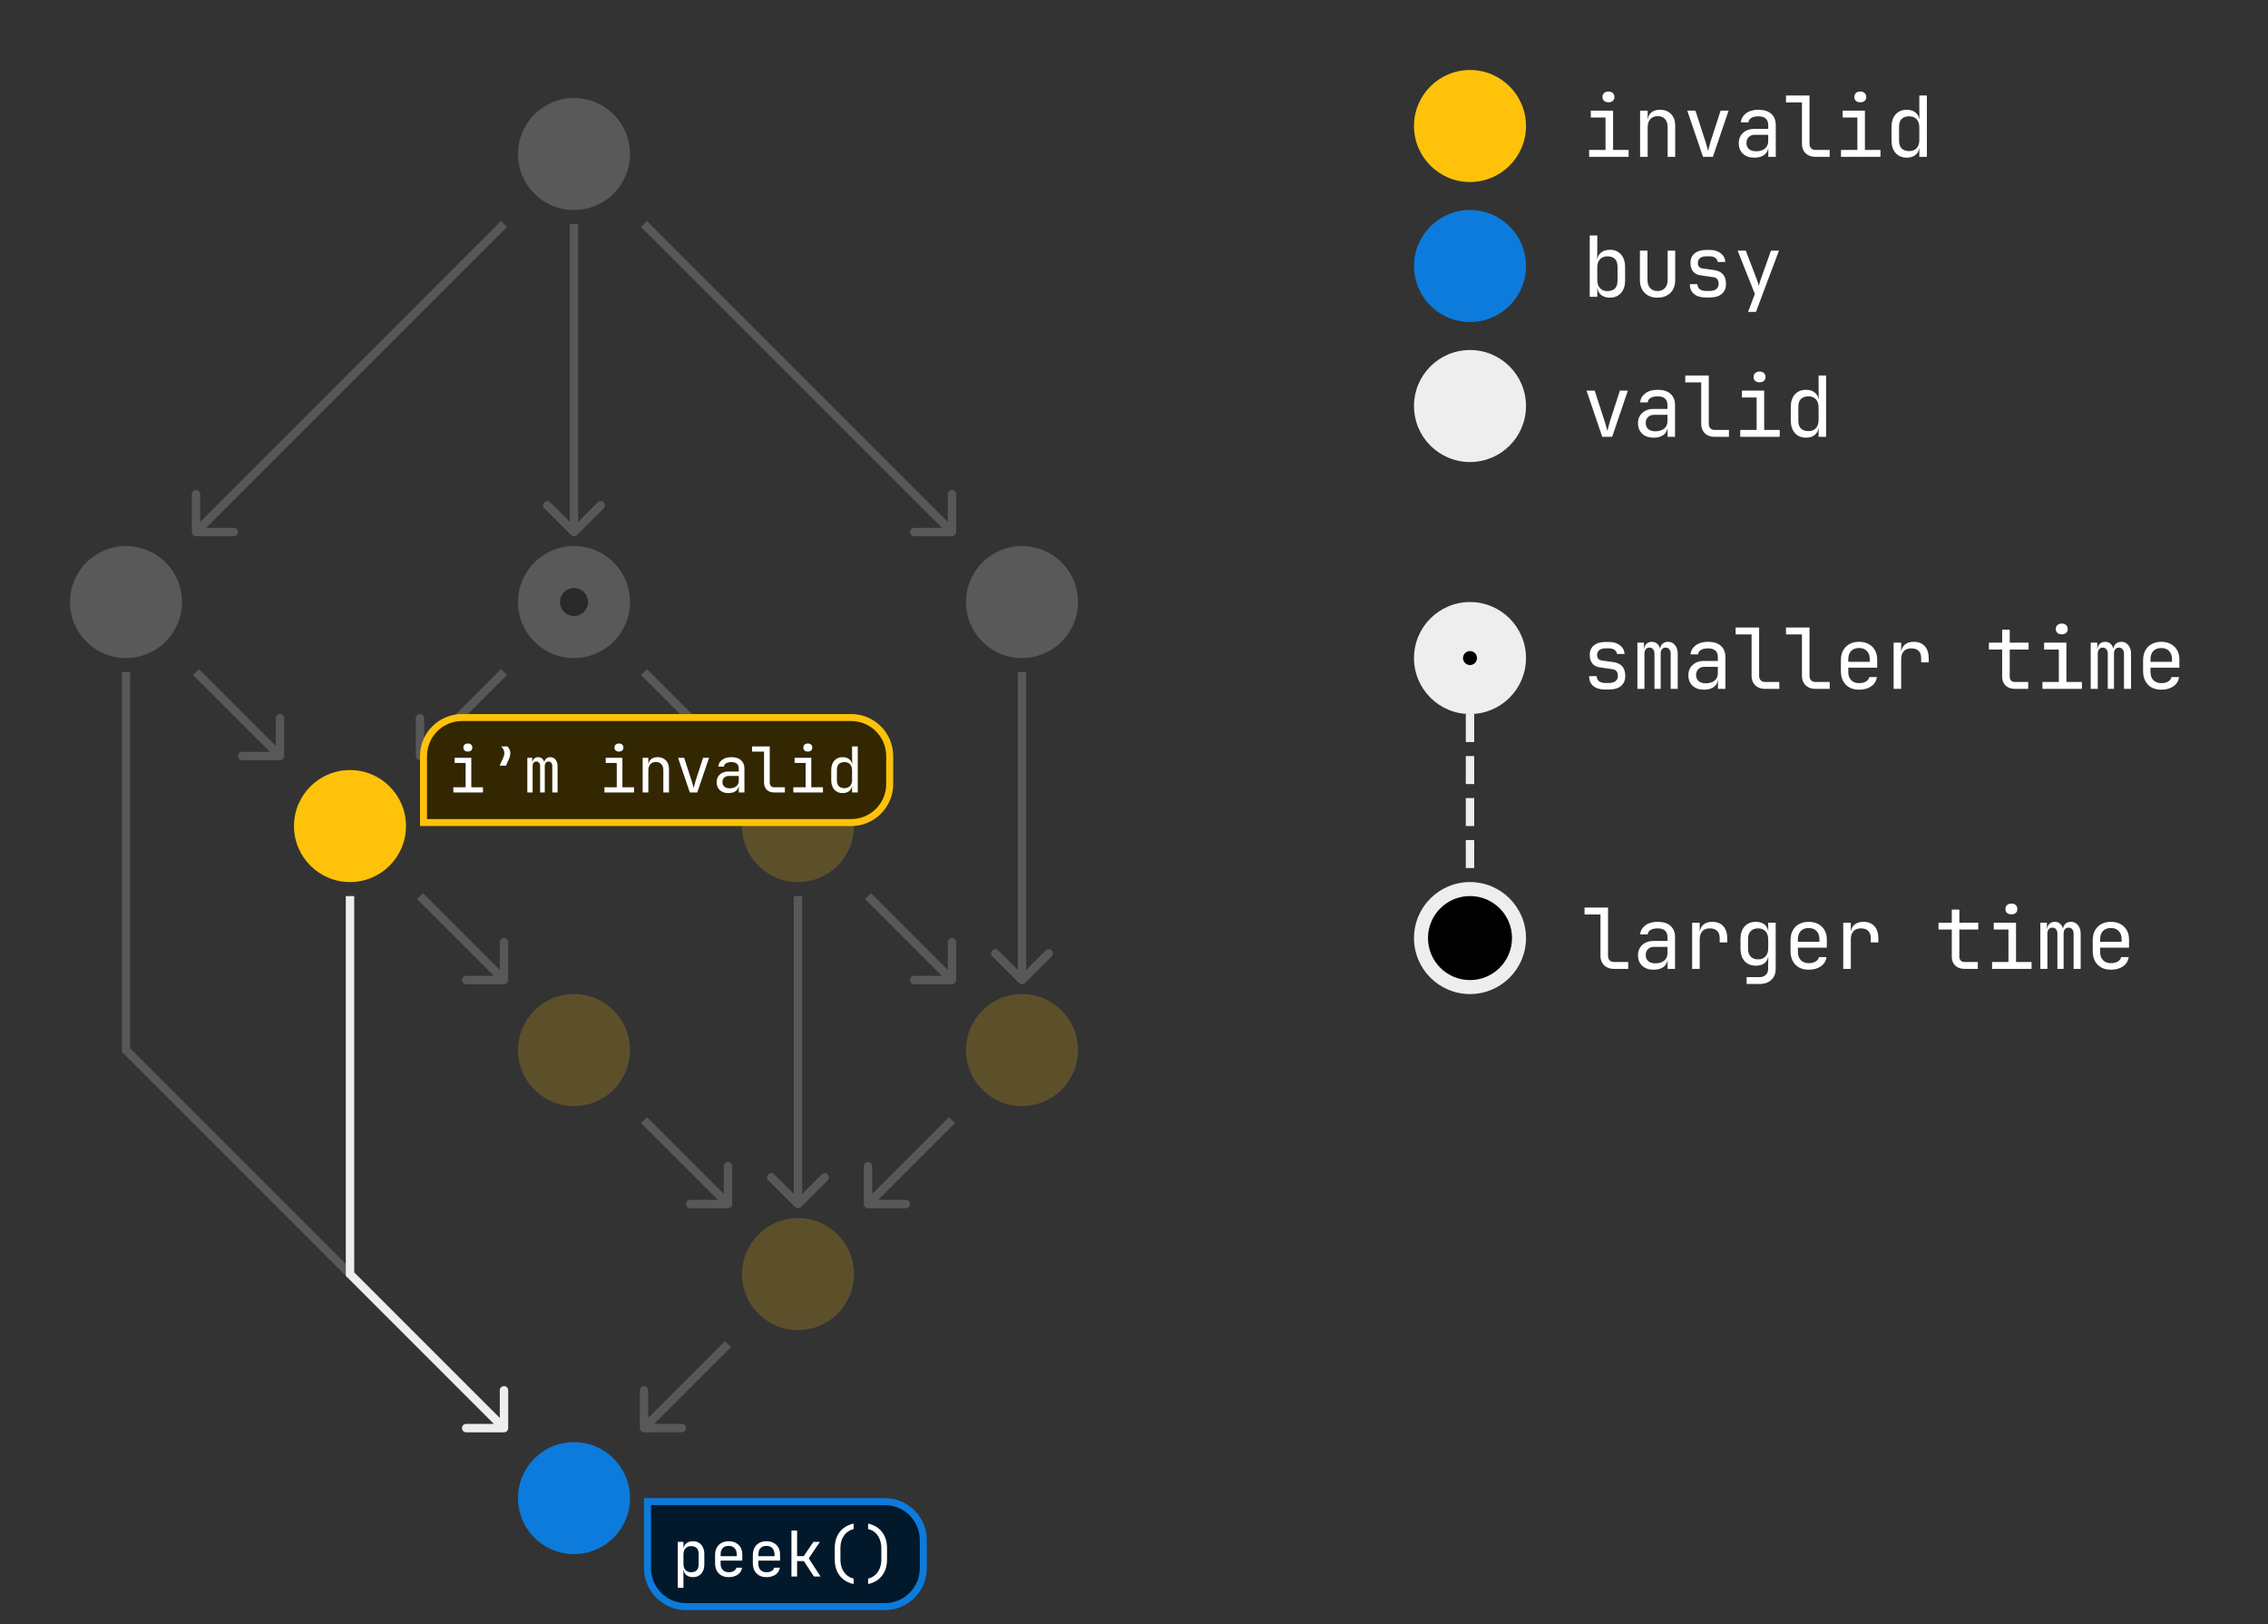 <svg width="810" height="580" viewBox="0 0 810 580" fill="none" xmlns="http://www.w3.org/2000/svg">
<rect x="0" y="0" width="810" height="580" fill="#333333" stroke="none"/>
<circle cx="205" cy="535" r="20" fill="#0C7BDC"/>
<g opacity="0.2">
<circle cx="285" cy="455" r="20" fill="#FFC20A"/>
</g>
<g opacity="0.2">
<circle cx="365" cy="375" r="20" fill="#FFC20A"/>
</g>
<g opacity="0.2">
<circle cx="285" cy="295" r="20" fill="#FFC20A"/>
</g>
<g opacity="0.2">
<circle cx="205" cy="215" r="20" fill="#EEEEEE"/>
<circle cx="205" cy="215" r="5" fill="black"/>
</g>
<g opacity="0.2">
<circle cx="365" cy="215" r="20" fill="#EEEEEE"/>
</g>
<g opacity="0.2">
<circle cx="205" cy="375" r="20" fill="#FFC20A"/>
</g>
<circle cx="125" cy="295" r="20" fill="#FFC20A"/>
<g opacity="0.2">
<circle cx="45" cy="215" r="20" fill="#EEEEEE"/>
</g>
<g opacity="0.2">
<circle cx="205" cy="55" r="20" fill="#EEEEEE"/>
</g>
<path opacity="0.2" d="M228.5 510C228.5 510.828 229.172 511.5 230 511.5L243.5 511.5C244.328 511.5 245 510.828 245 510C245 509.172 244.328 508.5 243.5 508.5L231.5 508.5L231.5 496.5C231.5 495.672 230.828 495 230 495C229.172 495 228.5 495.672 228.5 496.5L228.5 510ZM231.061 511.061L261.061 481.061L258.939 478.939L228.939 508.939L231.061 511.061Z" fill="#EEEEEE"/>
<path opacity="0.2" d="M308.5 430C308.5 430.828 309.172 431.5 310 431.5L323.5 431.5C324.328 431.5 325 430.828 325 430C325 429.172 324.328 428.5 323.5 428.5L311.5 428.5L311.5 416.5C311.5 415.672 310.828 415 310 415C309.172 415 308.5 415.672 308.5 416.5L308.5 430ZM311.061 431.061L341.061 401.061L338.939 398.939L308.939 428.939L311.061 431.061Z" fill="#EEEEEE"/>
<path opacity="0.2" d="M261.5 430C261.5 430.828 260.828 431.5 260 431.5L246.5 431.5C245.672 431.5 245 430.828 245 430C245 429.172 245.672 428.5 246.5 428.5L258.5 428.5L258.5 416.5C258.5 415.672 259.172 415 260 415C260.828 415 261.5 415.672 261.5 416.5L261.5 430ZM258.939 431.061L228.939 401.061L231.061 398.939L261.061 428.939L258.939 431.061Z" fill="#EEEEEE"/>
<path opacity="0.2" d="M181.5 350C181.5 350.828 180.828 351.5 180 351.5L166.5 351.5C165.672 351.5 165 350.828 165 350C165 349.172 165.672 348.5 166.5 348.5L178.5 348.5L178.5 336.5C178.5 335.672 179.172 335 180 335C180.828 335 181.5 335.672 181.5 336.5L181.5 350ZM178.939 351.061L148.939 321.061L151.061 318.939L181.061 348.939L178.939 351.061Z" fill="#EEEEEE"/>
<path opacity="0.2" d="M341.5 350C341.5 350.828 340.828 351.5 340 351.5L326.5 351.5C325.672 351.5 325 350.828 325 350C325 349.172 325.672 348.5 326.5 348.5L338.5 348.5L338.5 336.5C338.5 335.672 339.172 335 340 335C340.828 335 341.5 335.672 341.5 336.5L341.5 350ZM338.939 351.061L308.939 321.061L311.061 318.939L341.061 348.939L338.939 351.061Z" fill="#EEEEEE"/>
<path opacity="0.2" d="M101.5 270C101.5 270.828 100.828 271.5 100 271.5L86.5 271.5C85.672 271.5 85 270.828 85 270C85 269.172 85.672 268.5 86.5 268.5L98.5 268.5L98.5 256.5C98.5 255.672 99.172 255 100 255C100.828 255 101.5 255.672 101.5 256.5L101.5 270ZM98.939 271.061L68.939 241.061L71.061 238.939L101.061 268.939L98.939 271.061Z" fill="#EEEEEE"/>
<path opacity="0.2" d="M261.5 270C261.5 270.828 260.828 271.5 260 271.5L246.5 271.5C245.672 271.5 245 270.828 245 270C245 269.172 245.672 268.5 246.5 268.5L258.5 268.5L258.5 256.5C258.5 255.672 259.172 255 260 255C260.828 255 261.5 255.672 261.5 256.5L261.5 270ZM258.939 271.061L228.939 241.061L231.061 238.939L261.061 268.939L258.939 271.061Z" fill="#EEEEEE"/>
<path opacity="0.2" d="M341.5 190C341.5 190.828 340.828 191.5 340 191.5L326.5 191.5C325.672 191.5 325 190.828 325 190C325 189.172 325.672 188.5 326.5 188.5L338.5 188.5L338.5 176.5C338.5 175.672 339.172 175 340 175C340.828 175 341.5 175.672 341.5 176.5L341.5 190ZM338.939 191.061L228.939 81.061L231.061 78.939L341.061 188.939L338.939 191.061Z" fill="#EEEEEE"/>
<path d="M181.5 510C181.5 510.828 180.828 511.5 180 511.5L166.5 511.5C165.672 511.5 165 510.828 165 510C165 509.172 165.672 508.5 166.5 508.5L178.5 508.5L178.5 496.5C178.5 495.672 179.172 495 180 495C180.828 495 181.5 495.672 181.5 496.5L181.5 510ZM125 455L123.939 456.061L123.5 455.621L123.5 455L125 455ZM178.939 511.061L123.939 456.061L126.061 453.939L181.061 508.939L178.939 511.061ZM123.5 455L123.5 320L126.5 320L126.5 455L123.5 455Z" fill="#EEEEEE"/>
<path opacity="0.2" d="M68.5 190C68.5 190.828 69.172 191.5 70 191.5L83.5 191.5C84.328 191.5 85 190.828 85 190C85 189.172 84.328 188.5 83.5 188.5L71.5 188.5L71.5 176.5C71.5 175.672 70.828 175 70 175C69.172 175 68.5 175.672 68.5 176.5L68.5 190ZM71.061 191.061L181.061 81.061L178.939 78.939L68.939 188.939L71.061 191.061Z" fill="#EEEEEE"/>
<path opacity="0.2" d="M283.939 431.061C284.525 431.646 285.475 431.646 286.061 431.061L295.607 421.515C296.192 420.929 296.192 419.979 295.607 419.393C295.021 418.808 294.071 418.808 293.485 419.393L285 427.879L276.515 419.393C275.929 418.808 274.979 418.808 274.393 419.393C273.808 419.979 273.808 420.929 274.393 421.515L283.939 431.061ZM286.5 430L286.5 320L283.5 320L283.5 430L286.5 430Z" fill="#EEEEEE"/>
<path opacity="0.2" d="M363.939 351.061C364.525 351.646 365.475 351.646 366.061 351.061L375.607 341.515C376.192 340.929 376.192 339.979 375.607 339.393C375.021 338.808 374.071 338.808 373.485 339.393L365 347.879L356.515 339.393C355.929 338.808 354.979 338.808 354.393 339.393C353.808 339.979 353.808 340.929 354.393 341.515L363.939 351.061ZM366.5 350L366.5 240L363.5 240L363.5 350L366.5 350Z" fill="#EEEEEE"/>
<path opacity="0.2" d="M203.939 191.061C204.525 191.646 205.475 191.646 206.061 191.061L215.607 181.515C216.192 180.929 216.192 179.979 215.607 179.393C215.021 178.808 214.071 178.808 213.485 179.393L205 187.879L196.515 179.393C195.929 178.808 194.979 178.808 194.393 179.393C193.808 179.979 193.808 180.929 194.393 181.515L203.939 191.061ZM206.5 190L206.5 80L203.5 80L203.5 190L206.5 190Z" fill="#EEEEEE"/>
<circle cx="525" cy="235" r="20" fill="#EEEEEE"/>
<circle cx="525" cy="235" r="2.5" fill="black"/>
<path d="M573.34 246.24C572.12 246.24 571.07 246.06 570.19 245.7C569.33 245.32 568.67 244.78 568.21 244.08C567.77 243.36 567.55 242.49 567.55 241.47H570.25C570.25 242.23 570.52 242.83 571.06 243.27C571.6 243.69 572.36 243.9 573.34 243.9H574.66C575.66 243.9 576.43 243.68 576.97 243.24C577.53 242.8 577.81 242.18 577.81 241.38C577.81 240.66 577.65 240.1 577.33 239.7C577.01 239.3 576.52 239.06 575.86 238.98L571.3 238.32C570.18 238.16 569.31 237.7 568.69 236.94C568.07 236.16 567.76 235.14 567.76 233.88C567.76 232.44 568.25 231.31 569.23 230.49C570.23 229.67 571.6 229.26 573.34 229.26H574.66C576.26 229.26 577.56 229.66 578.56 230.46C579.58 231.24 580.13 232.27 580.21 233.55H577.48C577.44 232.97 577.16 232.49 576.64 232.11C576.14 231.73 575.48 231.54 574.66 231.54H573.34C572.42 231.54 571.7 231.75 571.18 232.17C570.66 232.59 570.4 233.16 570.4 233.88C570.4 234.44 570.53 234.89 570.79 235.23C571.07 235.57 571.47 235.78 571.99 235.86L576.25 236.46C577.65 236.66 578.7 237.17 579.4 237.99C580.1 238.81 580.45 239.94 580.45 241.38C580.45 242.92 579.94 244.12 578.92 244.98C577.92 245.82 576.5 246.24 574.66 246.24H573.34ZM584.788 246V229.5H587.128V231.69H587.728L587.158 232.2C587.158 231.32 587.408 230.6 587.908 230.04C588.428 229.48 589.108 229.2 589.948 229.2C590.908 229.2 591.668 229.56 592.228 230.28C592.788 231 593.068 231.94 593.068 233.1L592.258 231.54H593.518L592.828 232.2C592.848 231.28 593.118 230.55 593.638 230.01C594.158 229.47 594.848 229.2 595.708 229.2C596.768 229.2 597.608 229.6 598.228 230.4C598.868 231.18 599.188 232.2 599.188 233.46V246H596.668V233.43C596.668 232.77 596.508 232.25 596.188 231.87C595.868 231.47 595.428 231.27 594.868 231.27C594.328 231.27 593.898 231.46 593.578 231.84C593.258 232.22 593.098 232.74 593.098 233.4V246H590.878V233.43C590.878 232.77 590.718 232.25 590.398 231.87C590.078 231.47 589.648 231.27 589.108 231.27C588.548 231.27 588.108 231.46 587.788 231.84C587.468 232.22 587.308 232.74 587.308 233.4V246H584.788ZM608.537 246.3C606.837 246.3 605.487 245.83 604.487 244.89C603.487 243.93 602.987 242.68 602.987 241.14C602.987 240.12 603.217 239.23 603.677 238.47C604.137 237.71 604.777 237.12 605.597 236.7C606.417 236.26 607.357 236.04 608.417 236.04H613.517V234.75C613.517 233.67 613.227 232.87 612.647 232.35C612.067 231.81 611.187 231.54 610.007 231.54C608.967 231.54 608.127 231.73 607.487 232.11C606.847 232.49 606.507 233.02 606.467 233.7H603.767C603.867 232.4 604.467 231.33 605.567 230.49C606.687 229.63 608.167 229.2 610.007 229.2C612.007 229.2 613.537 229.68 614.597 230.64C615.677 231.6 616.217 232.94 616.217 234.66V246H613.547V243H613.097L613.517 242.4C613.517 243.2 613.317 243.89 612.917 244.47C612.517 245.05 611.947 245.5 611.207 245.82C610.467 246.14 609.577 246.3 608.537 246.3ZM609.197 244.02C610.517 244.02 611.567 243.7 612.347 243.06C613.127 242.42 613.517 241.55 613.517 240.45V238.14H608.717C607.837 238.14 607.117 238.41 606.557 238.95C606.017 239.47 605.747 240.17 605.747 241.05C605.747 241.97 606.047 242.7 606.647 243.24C607.267 243.76 608.117 244.02 609.197 244.02ZM630.365 246C629.405 246 628.565 245.81 627.845 245.43C627.125 245.05 626.565 244.51 626.165 243.81C625.765 243.11 625.565 242.29 625.565 241.35V226.56H619.865V224.1H628.265V241.35C628.265 242.03 628.455 242.57 628.835 242.97C629.215 243.35 629.725 243.54 630.365 243.54H635.465V246H630.365ZM648.353 246C647.393 246 646.553 245.81 645.833 245.43C645.113 245.05 644.553 244.51 644.153 243.81C643.753 243.11 643.553 242.29 643.553 241.35V226.56H637.853V224.1H646.253V241.35C646.253 242.03 646.443 242.57 646.823 242.97C647.203 243.35 647.713 243.54 648.353 243.54H653.453V246H648.353ZM663.941 246.3C662.641 246.3 661.501 246.04 660.521 245.52C659.561 244.98 658.811 244.22 658.271 243.24C657.731 242.24 657.461 241.06 657.461 239.7V235.8C657.461 234.42 657.731 233.24 658.271 232.26C658.811 231.28 659.561 230.53 660.521 230.01C661.501 229.47 662.641 229.2 663.941 229.2C665.241 229.2 666.371 229.46 667.331 229.98C668.311 230.5 669.071 231.23 669.611 232.17C670.151 233.11 670.421 234.22 670.421 235.5V238.44H660.101V240C660.101 241.22 660.451 242.19 661.151 242.91C661.851 243.61 662.781 243.96 663.941 243.96C664.941 243.96 665.761 243.77 666.401 243.39C667.061 242.99 667.461 242.46 667.601 241.8H670.301C670.121 243.18 669.451 244.28 668.291 245.1C667.131 245.9 665.681 246.3 663.941 246.3ZM667.781 236.61V235.5C667.781 234.2 667.441 233.2 666.761 232.5C666.101 231.78 665.161 231.42 663.941 231.42C662.721 231.42 661.771 231.78 661.091 232.5C660.431 233.2 660.101 234.2 660.101 235.5V236.34H667.991L667.781 236.61ZM676.29 246V229.5H678.99V232.65H679.56L678.99 233.37C678.99 232.09 679.38 231.08 680.16 230.34C680.96 229.58 682.06 229.2 683.46 229.2C685.18 229.2 686.5 229.72 687.42 230.76C688.36 231.78 688.83 233.24 688.83 235.14V236.55H686.13V235.14C686.13 233.92 685.83 233.02 685.23 232.44C684.63 231.84 683.76 231.54 682.62 231.54C681.44 231.54 680.54 231.88 679.92 232.56C679.3 233.24 678.99 234.22 678.99 235.5V246H676.29ZM719.556 246C718.196 246 717.106 245.61 716.286 244.83C715.466 244.03 715.056 242.97 715.056 241.65V231.96H710.316V229.5H715.056V224.85H717.756V229.5H724.506V231.96H717.756V241.65C717.756 242.21 717.916 242.67 718.236 243.03C718.576 243.37 719.016 243.54 719.556 243.54H724.356V246H719.556ZM729.445 246V243.54H735.295V231.96H730.045V229.5H737.995V243.54H743.545V246H729.445ZM736.345 226.53C735.685 226.53 735.165 226.36 734.785 226.02C734.405 225.68 734.215 225.22 734.215 224.64C734.215 224.04 734.405 223.57 734.785 223.23C735.165 222.87 735.685 222.69 736.345 222.69C737.005 222.69 737.525 222.87 737.905 223.23C738.285 223.57 738.475 224.04 738.475 224.64C738.475 225.22 738.285 225.68 737.905 226.02C737.525 226.36 737.005 226.53 736.345 226.53ZM746.683 246V229.5H749.023V231.69H749.623L749.053 232.2C749.053 231.32 749.303 230.6 749.803 230.04C750.323 229.48 751.003 229.2 751.843 229.2C752.803 229.2 753.563 229.56 754.123 230.28C754.683 231 754.963 231.94 754.963 233.1L754.153 231.54H755.413L754.723 232.2C754.743 231.28 755.013 230.55 755.533 230.01C756.053 229.47 756.743 229.2 757.603 229.2C758.663 229.2 759.503 229.6 760.123 230.4C760.763 231.18 761.083 232.2 761.083 233.46V246H758.563V233.43C758.563 232.77 758.403 232.25 758.083 231.87C757.763 231.47 757.323 231.27 756.763 231.27C756.223 231.27 755.793 231.46 755.473 231.84C755.153 232.22 754.993 232.74 754.993 233.4V246H752.773V233.43C752.773 232.77 752.613 232.25 752.293 231.87C751.973 231.47 751.543 231.27 751.003 231.27C750.443 231.27 750.003 231.46 749.683 231.84C749.363 232.22 749.203 232.74 749.203 233.4V246H746.683ZM771.871 246.3C770.571 246.3 769.431 246.04 768.451 245.52C767.491 244.98 766.741 244.22 766.201 243.24C765.661 242.24 765.391 241.06 765.391 239.7V235.8C765.391 234.42 765.661 233.24 766.201 232.26C766.741 231.28 767.491 230.53 768.451 230.01C769.431 229.47 770.571 229.2 771.871 229.2C773.171 229.2 774.301 229.46 775.261 229.98C776.241 230.5 777.001 231.23 777.541 232.17C778.081 233.11 778.351 234.22 778.351 235.5V238.44H768.031V240C768.031 241.22 768.381 242.19 769.081 242.91C769.781 243.61 770.711 243.96 771.871 243.96C772.871 243.96 773.691 243.77 774.331 243.39C774.991 242.99 775.391 242.46 775.531 241.8H778.231C778.051 243.18 777.381 244.28 776.221 245.1C775.061 245.9 773.611 246.3 771.871 246.3ZM775.711 236.61V235.5C775.711 234.2 775.371 233.2 774.691 232.5C774.031 231.78 773.091 231.42 771.871 231.42C770.651 231.42 769.701 231.78 769.021 232.5C768.361 233.2 768.031 234.2 768.031 235.5V236.34H775.921L775.711 236.61Z" fill="white"/>
<path d="M576.4 346C575.44 346 574.6 345.81 573.88 345.43C573.16 345.05 572.6 344.51 572.2 343.81C571.8 343.11 571.6 342.29 571.6 341.35V326.56H565.9V324.1H574.3V341.35C574.3 342.03 574.49 342.57 574.87 342.97C575.25 343.35 575.76 343.54 576.4 343.54H581.5V346H576.4ZM590.548 346.3C588.848 346.3 587.498 345.83 586.498 344.89C585.498 343.93 584.998 342.68 584.998 341.14C584.998 340.12 585.228 339.23 585.688 338.47C586.148 337.71 586.788 337.12 587.608 336.7C588.428 336.26 589.368 336.04 590.428 336.04H595.528V334.75C595.528 333.67 595.238 332.87 594.658 332.35C594.078 331.81 593.198 331.54 592.018 331.54C590.978 331.54 590.138 331.73 589.498 332.11C588.858 332.49 588.518 333.02 588.478 333.7H585.778C585.878 332.4 586.478 331.33 587.578 330.49C588.698 329.63 590.178 329.2 592.018 329.2C594.018 329.2 595.548 329.68 596.608 330.64C597.688 331.6 598.228 332.94 598.228 334.66V346H595.558V343H595.108L595.528 342.4C595.528 343.2 595.328 343.89 594.928 344.47C594.528 345.05 593.958 345.5 593.218 345.82C592.478 346.14 591.588 346.3 590.548 346.3ZM591.208 344.02C592.528 344.02 593.578 343.7 594.358 343.06C595.138 342.42 595.528 341.55 595.528 340.45V338.14H590.728C589.848 338.14 589.128 338.41 588.568 338.95C588.028 339.47 587.758 340.17 587.758 341.05C587.758 341.97 588.058 342.7 588.658 343.24C589.278 343.76 590.128 344.02 591.208 344.02ZM604.337 346V329.5H607.037V332.65H607.607L607.037 333.37C607.037 332.09 607.427 331.08 608.207 330.34C609.007 329.58 610.107 329.2 611.507 329.2C613.227 329.2 614.547 329.72 615.467 330.76C616.407 331.78 616.877 333.24 616.877 335.14V336.55H614.177V335.14C614.177 333.92 613.877 333.02 613.277 332.44C612.677 331.84 611.807 331.54 610.667 331.54C609.487 331.54 608.587 331.88 607.967 332.56C607.347 333.24 607.037 334.22 607.037 335.5V346H604.337ZM623.795 351.4V348.94H628.445C629.385 348.94 630.125 348.67 630.665 348.13C631.205 347.61 631.475 346.9 631.475 346V344.5L631.535 341.8H630.995L631.505 341.05C631.505 342.25 631.105 343.19 630.305 343.87C629.505 344.53 628.435 344.86 627.095 344.86C625.395 344.86 624.055 344.32 623.075 343.24C622.095 342.16 621.605 340.68 621.605 338.8V335.32C621.605 333.44 622.095 331.95 623.075 330.85C624.055 329.75 625.395 329.2 627.095 329.2C628.435 329.2 629.505 329.55 630.305 330.25C631.105 330.95 631.505 331.9 631.505 333.1L630.995 332.35H631.505V329.5H634.175V346C634.175 347.66 633.655 348.97 632.615 349.93C631.595 350.91 630.195 351.4 628.415 351.4H623.795ZM627.905 342.61C629.025 342.61 629.905 342.26 630.545 341.56C631.185 340.86 631.505 339.89 631.505 338.65V335.5C631.505 334.26 631.185 333.29 630.545 332.59C629.905 331.89 629.025 331.54 627.905 331.54C626.765 331.54 625.875 331.87 625.235 332.53C624.615 333.19 624.305 334.08 624.305 335.2V338.95C624.305 340.07 624.615 340.96 625.235 341.62C625.875 342.28 626.765 342.61 627.905 342.61ZM645.953 346.3C644.653 346.3 643.513 346.04 642.533 345.52C641.573 344.98 640.823 344.22 640.283 343.24C639.743 342.24 639.473 341.06 639.473 339.7V335.8C639.473 334.42 639.743 333.24 640.283 332.26C640.823 331.28 641.573 330.53 642.533 330.01C643.513 329.47 644.653 329.2 645.953 329.2C647.253 329.2 648.383 329.46 649.343 329.98C650.323 330.5 651.083 331.23 651.623 332.17C652.163 333.11 652.433 334.22 652.433 335.5V338.44H642.113V340C642.113 341.22 642.463 342.19 643.163 342.91C643.863 343.61 644.793 343.96 645.953 343.96C646.953 343.96 647.773 343.77 648.413 343.39C649.073 342.99 649.473 342.46 649.613 341.8H652.313C652.133 343.18 651.463 344.28 650.303 345.1C649.143 345.9 647.693 346.3 645.953 346.3ZM649.793 336.61V335.5C649.793 334.2 649.453 333.2 648.773 332.5C648.113 331.78 647.173 331.42 645.953 331.42C644.733 331.42 643.783 331.78 643.103 332.5C642.443 333.2 642.113 334.2 642.113 335.5V336.34H650.003L649.793 336.61ZM658.301 346V329.5H661.001V332.65H661.571L661.001 333.37C661.001 332.09 661.391 331.08 662.171 330.34C662.971 329.58 664.071 329.2 665.471 329.2C667.191 329.2 668.511 329.72 669.431 330.76C670.371 331.78 670.841 333.24 670.841 335.14V336.55H668.141V335.14C668.141 333.92 667.841 333.02 667.241 332.44C666.641 331.84 665.771 331.54 664.631 331.54C663.451 331.54 662.551 331.88 661.931 332.56C661.311 333.24 661.001 334.22 661.001 335.5V346H658.301ZM701.568 346C700.208 346 699.118 345.61 698.298 344.83C697.478 344.03 697.068 342.97 697.068 341.65V331.96H692.328V329.5H697.068V324.85H699.768V329.5H706.518V331.96H699.768V341.65C699.768 342.21 699.928 342.67 700.248 343.03C700.588 343.37 701.028 343.54 701.568 343.54H706.368V346H701.568ZM711.456 346V343.54H717.306V331.96H712.056V329.5H720.006V343.54H725.556V346H711.456ZM718.356 326.53C717.696 326.53 717.176 326.36 716.796 326.02C716.416 325.68 716.226 325.22 716.226 324.64C716.226 324.04 716.416 323.57 716.796 323.23C717.176 322.87 717.696 322.69 718.356 322.69C719.016 322.69 719.536 322.87 719.916 323.23C720.296 323.57 720.486 324.04 720.486 324.64C720.486 325.22 720.296 325.68 719.916 326.02C719.536 326.36 719.016 326.53 718.356 326.53ZM728.695 346V329.5H731.035V331.69H731.635L731.065 332.2C731.065 331.32 731.315 330.6 731.815 330.04C732.335 329.48 733.015 329.2 733.855 329.2C734.815 329.2 735.575 329.56 736.135 330.28C736.695 331 736.975 331.94 736.975 333.1L736.165 331.54H737.425L736.735 332.2C736.755 331.28 737.025 330.55 737.545 330.01C738.065 329.47 738.755 329.2 739.615 329.2C740.675 329.2 741.515 329.6 742.135 330.4C742.775 331.18 743.095 332.2 743.095 333.46V346H740.575V333.43C740.575 332.77 740.415 332.25 740.095 331.87C739.775 331.47 739.335 331.27 738.775 331.27C738.235 331.27 737.805 331.46 737.485 331.84C737.165 332.22 737.005 332.74 737.005 333.4V346H734.785V333.43C734.785 332.77 734.625 332.25 734.305 331.87C733.985 331.47 733.555 331.27 733.015 331.27C732.455 331.27 732.015 331.46 731.695 331.84C731.375 332.22 731.215 332.74 731.215 333.4V346H728.695ZM753.883 346.3C752.583 346.3 751.443 346.04 750.463 345.52C749.503 344.98 748.753 344.22 748.213 343.24C747.673 342.24 747.403 341.06 747.403 339.7V335.8C747.403 334.42 747.673 333.24 748.213 332.26C748.753 331.28 749.503 330.53 750.463 330.01C751.443 329.47 752.583 329.2 753.883 329.2C755.183 329.2 756.313 329.46 757.273 329.98C758.253 330.5 759.013 331.23 759.553 332.17C760.093 333.11 760.363 334.22 760.363 335.5V338.44H750.043V340C750.043 341.22 750.393 342.19 751.093 342.91C751.793 343.61 752.723 343.96 753.883 343.96C754.883 343.96 755.703 343.77 756.343 343.39C757.003 342.99 757.403 342.46 757.543 341.8H760.243C760.063 343.18 759.393 344.28 758.233 345.1C757.073 345.9 755.623 346.3 753.883 346.3ZM757.723 336.61V335.5C757.723 334.2 757.383 333.2 756.703 332.5C756.043 331.78 755.103 331.42 753.883 331.42C752.663 331.42 751.713 331.78 751.033 332.5C750.373 333.2 750.043 334.2 750.043 335.5V336.34H757.933L757.723 336.61Z" fill="white"/>
<path d="M525 255V315" stroke="#EEEEEE" stroke-width="3" stroke-dasharray="10 5"/>
<circle cx="525" cy="335" r="20" fill="#EEEEEE"/>
<circle cx="525" cy="335" r="15" fill="black"/>
<circle cx="525" cy="45" r="20" fill="#FFC20A"/>
<path d="M567.55 56V53.54H573.4V41.96H568.15V39.5H576.1V53.54H581.65V56H567.55ZM574.45 36.53C573.79 36.53 573.27 36.36 572.89 36.02C572.51 35.68 572.32 35.22 572.32 34.64C572.32 34.04 572.51 33.57 572.89 33.23C573.27 32.87 573.79 32.69 574.45 32.69C575.11 32.69 575.63 32.87 576.01 33.23C576.39 33.57 576.58 34.04 576.58 34.64C576.58 35.22 576.39 35.68 576.01 36.02C575.63 36.36 575.11 36.53 574.45 36.53ZM585.748 56V39.5H588.448V42.65H589.018L588.448 43.28C588.448 41.98 588.838 40.98 589.618 40.28C590.398 39.56 591.478 39.2 592.858 39.2C594.518 39.2 595.838 39.71 596.818 40.73C597.798 41.75 598.288 43.14 598.288 44.9V56H595.588V45.38C595.588 44.12 595.268 43.16 594.628 42.5C594.008 41.82 593.158 41.48 592.078 41.48C590.958 41.48 590.068 41.83 589.408 42.53C588.768 43.23 588.448 44.22 588.448 45.5V56H585.748ZM608.207 56L602.597 39.5H605.507L609.107 50.6C609.327 51.26 609.517 51.9 609.677 52.52C609.837 53.12 609.957 53.59 610.037 53.93C610.137 53.59 610.257 53.12 610.397 52.52C610.537 51.9 610.707 51.26 610.907 50.6L614.507 39.5H617.357L611.747 56H608.207ZM626.525 56.3C624.825 56.3 623.475 55.83 622.475 54.89C621.475 53.93 620.975 52.68 620.975 51.14C620.975 50.12 621.205 49.23 621.665 48.47C622.125 47.71 622.765 47.12 623.585 46.7C624.405 46.26 625.345 46.04 626.405 46.04H631.505V44.75C631.505 43.67 631.215 42.87 630.635 42.35C630.055 41.81 629.175 41.54 627.995 41.54C626.955 41.54 626.115 41.73 625.475 42.11C624.835 42.49 624.495 43.02 624.455 43.7H621.755C621.855 42.4 622.455 41.33 623.555 40.49C624.675 39.63 626.155 39.2 627.995 39.2C629.995 39.2 631.525 39.68 632.585 40.64C633.665 41.6 634.205 42.94 634.205 44.66V56H631.535V53H631.085L631.505 52.4C631.505 53.2 631.305 53.89 630.905 54.47C630.505 55.05 629.935 55.5 629.195 55.82C628.455 56.14 627.565 56.3 626.525 56.3ZM627.185 54.02C628.505 54.02 629.555 53.7 630.335 53.06C631.115 52.42 631.505 51.55 631.505 50.45V48.14H626.705C625.825 48.14 625.105 48.41 624.545 48.95C624.005 49.47 623.735 50.17 623.735 51.05C623.735 51.97 624.035 52.7 624.635 53.24C625.255 53.76 626.105 54.02 627.185 54.02ZM648.353 56C647.393 56 646.553 55.81 645.833 55.43C645.113 55.05 644.553 54.51 644.153 53.81C643.753 53.11 643.553 52.29 643.553 51.35V36.56H637.853V34.1H646.253V51.35C646.253 52.03 646.443 52.57 646.823 52.97C647.203 53.35 647.713 53.54 648.353 53.54H653.453V56H648.353ZM657.491 56V53.54H663.341V41.96H658.091V39.5H666.041V53.54H671.591V56H657.491ZM664.391 36.53C663.731 36.53 663.211 36.36 662.831 36.02C662.451 35.68 662.261 35.22 662.261 34.64C662.261 34.04 662.451 33.57 662.831 33.23C663.211 32.87 663.731 32.69 664.391 32.69C665.051 32.69 665.571 32.87 665.951 33.23C666.331 33.57 666.521 34.04 666.521 34.64C666.521 35.22 666.331 35.68 665.951 36.02C665.571 36.36 665.051 36.53 664.391 36.53ZM680.97 56.3C679.33 56.3 678.01 55.75 677.01 54.65C676.03 53.55 675.54 52.06 675.54 50.18V45.35C675.54 43.45 676.03 41.95 677.01 40.85C677.99 39.75 679.31 39.2 680.97 39.2C682.33 39.2 683.43 39.57 684.27 40.31C685.11 41.05 685.53 42.04 685.53 43.28L684.93 42.65H685.53L685.47 38.9V34.1H688.17V56H685.47V52.85H684.93L685.47 52.22C685.47 53.48 685.06 54.48 684.24 55.22C683.42 55.94 682.33 56.3 680.97 56.3ZM681.87 53.96C682.99 53.96 683.87 53.61 684.51 52.91C685.15 52.21 685.47 51.24 685.47 50V45.5C685.47 44.26 685.15 43.29 684.51 42.59C683.87 41.89 682.99 41.54 681.87 41.54C680.73 41.54 679.84 41.84 679.2 42.44C678.56 43.02 678.24 43.99 678.24 45.35V50.15C678.24 51.49 678.56 52.46 679.2 53.06C679.84 53.66 680.73 53.96 681.87 53.96Z" fill="white"/>
<circle cx="525" cy="95" r="20" fill="#0C7BDC"/>
<path d="M574.96 106.3C573.6 106.3 572.51 105.94 571.69 105.22C570.87 104.48 570.46 103.48 570.46 102.22L571 102.85H570.46V106H567.76V84.1H570.46V88.9L570.4 92.65H571L570.4 93.28C570.4 92.04 570.82 91.05 571.66 90.31C572.52 89.57 573.62 89.2 574.96 89.2C576.62 89.2 577.94 89.75 578.92 90.85C579.9 91.95 580.39 93.45 580.39 95.35V100.18C580.39 102.06 579.9 103.55 578.92 104.65C577.94 105.75 576.62 106.3 574.96 106.3ZM574.06 103.96C575.2 103.96 576.09 103.66 576.73 103.06C577.37 102.46 577.69 101.49 577.69 100.15V95.35C577.69 93.99 577.37 93.02 576.73 92.44C576.09 91.84 575.2 91.54 574.06 91.54C572.96 91.54 572.08 91.89 571.42 92.59C570.78 93.29 570.46 94.26 570.46 95.5V100C570.46 101.24 570.78 102.21 571.42 102.91C572.08 103.61 572.96 103.96 574.06 103.96ZM591.958 106.3C590.058 106.3 588.538 105.74 587.398 104.62C586.258 103.48 585.688 101.94 585.688 100V89.5H588.388V100C588.388 101.2 588.708 102.16 589.348 102.88C589.988 103.58 590.858 103.93 591.958 103.93C593.078 103.93 593.958 103.58 594.598 102.88C595.258 102.16 595.588 101.2 595.588 100V89.5H598.288V100C598.288 101.94 597.708 103.48 596.548 104.62C595.388 105.74 593.858 106.3 591.958 106.3ZM609.317 106.24C608.097 106.24 607.047 106.06 606.167 105.7C605.307 105.32 604.647 104.78 604.187 104.08C603.747 103.36 603.527 102.49 603.527 101.47H606.227C606.227 102.23 606.497 102.83 607.037 103.27C607.577 103.69 608.337 103.9 609.317 103.9H610.637C611.637 103.9 612.407 103.68 612.947 103.24C613.507 102.8 613.787 102.18 613.787 101.38C613.787 100.66 613.627 100.1 613.307 99.7C612.987 99.3 612.497 99.06 611.837 98.98L607.277 98.32C606.157 98.16 605.287 97.7 604.667 96.94C604.047 96.16 603.737 95.14 603.737 93.88C603.737 92.44 604.227 91.31 605.207 90.49C606.207 89.67 607.577 89.26 609.317 89.26H610.637C612.237 89.26 613.537 89.66 614.537 90.46C615.557 91.24 616.107 92.27 616.187 93.55H613.457C613.417 92.97 613.137 92.49 612.617 92.11C612.117 91.73 611.457 91.54 610.637 91.54H609.317C608.397 91.54 607.677 91.75 607.157 92.17C606.637 92.59 606.377 93.16 606.377 93.88C606.377 94.44 606.507 94.89 606.767 95.23C607.047 95.57 607.447 95.78 607.967 95.86L612.227 96.46C613.627 96.66 614.677 97.17 615.377 97.99C616.077 98.81 616.427 99.94 616.427 101.38C616.427 102.92 615.917 104.12 614.897 104.98C613.897 105.82 612.477 106.24 610.637 106.24H609.317ZM624.305 111.4L626.735 104.98L620.585 89.5H623.495L627.395 99.7C627.555 100.1 627.705 100.52 627.845 100.96C627.985 101.4 628.085 101.78 628.145 102.1C628.205 101.78 628.305 101.4 628.445 100.96C628.585 100.52 628.725 100.1 628.865 99.7L632.495 89.5H635.345L627.125 111.4H624.305Z" fill="white"/>
<circle cx="525" cy="145" r="20" fill="#EEEEEE"/>
<path d="M572.23 156L566.62 139.5H569.53L573.13 150.6C573.35 151.26 573.54 151.9 573.7 152.52C573.86 153.12 573.98 153.59 574.06 153.93C574.16 153.59 574.28 153.12 574.42 152.52C574.56 151.9 574.73 151.26 574.93 150.6L578.53 139.5H581.38L575.77 156H572.23ZM590.548 156.3C588.848 156.3 587.498 155.83 586.498 154.89C585.498 153.93 584.998 152.68 584.998 151.14C584.998 150.12 585.228 149.23 585.688 148.47C586.148 147.71 586.788 147.12 587.608 146.7C588.428 146.26 589.368 146.04 590.428 146.04H595.528V144.75C595.528 143.67 595.238 142.87 594.658 142.35C594.078 141.81 593.198 141.54 592.018 141.54C590.978 141.54 590.138 141.73 589.498 142.11C588.858 142.49 588.518 143.02 588.478 143.7H585.778C585.878 142.4 586.478 141.33 587.578 140.49C588.698 139.63 590.178 139.2 592.018 139.2C594.018 139.2 595.548 139.68 596.608 140.64C597.688 141.6 598.228 142.94 598.228 144.66V156H595.558V153H595.108L595.528 152.4C595.528 153.2 595.328 153.89 594.928 154.47C594.528 155.05 593.958 155.5 593.218 155.82C592.478 156.14 591.588 156.3 590.548 156.3ZM591.208 154.02C592.528 154.02 593.578 153.7 594.358 153.06C595.138 152.42 595.528 151.55 595.528 150.45V148.14H590.728C589.848 148.14 589.128 148.41 588.568 148.95C588.028 149.47 587.758 150.17 587.758 151.05C587.758 151.97 588.058 152.7 588.658 153.24C589.278 153.76 590.128 154.02 591.208 154.02ZM612.377 156C611.417 156 610.577 155.81 609.857 155.43C609.137 155.05 608.577 154.51 608.177 153.81C607.777 153.11 607.577 152.29 607.577 151.35V136.56H601.877V134.1H610.277V151.35C610.277 152.03 610.467 152.57 610.847 152.97C611.227 153.35 611.737 153.54 612.377 153.54H617.477V156H612.377ZM621.515 156V153.54H627.365V141.96H622.115V139.5H630.065V153.54H635.615V156H621.515ZM628.415 136.53C627.755 136.53 627.235 136.36 626.855 136.02C626.475 135.68 626.285 135.22 626.285 134.64C626.285 134.04 626.475 133.57 626.855 133.23C627.235 132.87 627.755 132.69 628.415 132.69C629.075 132.69 629.595 132.87 629.975 133.23C630.355 133.57 630.545 134.04 630.545 134.64C630.545 135.22 630.355 135.68 629.975 136.02C629.595 136.36 629.075 136.53 628.415 136.53ZM644.993 156.3C643.353 156.3 642.033 155.75 641.033 154.65C640.053 153.55 639.563 152.06 639.563 150.18V145.35C639.563 143.45 640.053 141.95 641.033 140.85C642.013 139.75 643.333 139.2 644.993 139.2C646.353 139.2 647.453 139.57 648.293 140.31C649.133 141.05 649.553 142.04 649.553 143.28L648.953 142.65H649.553L649.493 138.9V134.1H652.193V156H649.493V152.85H648.953L649.493 152.22C649.493 153.48 649.083 154.48 648.263 155.22C647.443 155.94 646.353 156.3 644.993 156.3ZM645.893 153.96C647.013 153.96 647.893 153.61 648.533 152.91C649.173 152.21 649.493 151.24 649.493 150V145.5C649.493 144.26 649.173 143.29 648.533 142.59C647.893 141.89 647.013 141.54 645.893 141.54C644.753 141.54 643.863 141.84 643.223 142.44C642.583 143.02 642.263 143.99 642.263 145.35V150.15C642.263 151.49 642.583 152.46 643.223 153.06C643.863 153.66 644.753 153.96 645.893 153.96Z" fill="white"/>
<path opacity="0.2" d="M148.5 270C148.5 270.828 149.172 271.5 150 271.5L163.5 271.5C164.328 271.5 165 270.828 165 270C165 269.172 164.328 268.5 163.5 268.5L151.5 268.5L151.5 256.5C151.5 255.672 150.828 255 150 255C149.172 255 148.5 255.672 148.5 256.5L148.5 270ZM151.061 271.061L181.061 241.061L178.939 238.939L148.939 268.939L151.061 271.061Z" fill="#EEEEEE"/>
<path d="M231.25 536.25H316C323.594 536.25 329.75 542.406 329.75 550V560C329.75 567.594 323.594 573.75 316 573.75H245C237.406 573.75 231.25 567.594 231.25 560V536.25Z" fill="#0C7BDC"/>
<path d="M231.25 536.25H316C323.594 536.25 329.75 542.406 329.75 550V560C329.75 567.594 323.594 573.75 316 573.75H245C237.406 573.75 231.25 567.594 231.25 560V536.25Z" fill="black" fill-opacity="0.8"/>
<path d="M231.25 536.25H316C323.594 536.25 329.75 542.406 329.75 550V560C329.75 567.594 323.594 573.75 316 573.75H245C237.406 573.75 231.25 567.594 231.25 560V536.25Z" stroke="#0C7BDC" stroke-width="2.5"/>
<path d="M242.07 567.05V550.625H244.095V552.987H244.5L244.095 553.46C244.095 552.515 244.403 551.772 245.018 551.232C245.633 550.677 246.45 550.4 247.47 550.4C248.295 550.4 249.008 550.587 249.608 550.962C250.223 551.322 250.695 551.847 251.025 552.537C251.37 553.227 251.543 554.045 251.543 554.99V558.612C251.543 559.557 251.378 560.375 251.048 561.065C250.718 561.755 250.245 562.287 249.63 562.662C249.03 563.038 248.31 563.225 247.47 563.225C246.465 563.225 245.648 562.948 245.018 562.392C244.403 561.837 244.095 561.095 244.095 560.165L244.5 560.637H244.05L244.095 563.45V567.05H242.07ZM246.795 561.47C247.65 561.47 248.318 561.245 248.798 560.795C249.278 560.345 249.518 559.617 249.518 558.612V555.012C249.518 553.992 249.278 553.265 248.798 552.83C248.318 552.38 247.65 552.155 246.795 552.155C245.97 552.155 245.31 552.417 244.815 552.942C244.335 553.467 244.095 554.195 244.095 555.125V558.5C244.095 559.43 244.335 560.157 244.815 560.682C245.31 561.207 245.97 561.47 246.795 561.47ZM260.241 563.225C259.266 563.225 258.411 563.03 257.676 562.64C256.956 562.235 256.394 561.665 255.989 560.93C255.584 560.18 255.381 559.295 255.381 558.275V555.35C255.381 554.315 255.584 553.43 255.989 552.695C256.394 551.96 256.956 551.397 257.676 551.007C258.411 550.602 259.266 550.4 260.241 550.4C261.216 550.4 262.064 550.595 262.784 550.985C263.519 551.375 264.089 551.922 264.494 552.627C264.899 553.332 265.101 554.165 265.101 555.125V557.33H257.361V558.5C257.361 559.415 257.624 560.142 258.149 560.682C258.674 561.207 259.371 561.47 260.241 561.47C260.991 561.47 261.606 561.327 262.086 561.042C262.581 560.742 262.881 560.345 262.986 559.85H265.011C264.876 560.885 264.374 561.71 263.504 562.325C262.634 562.925 261.546 563.225 260.241 563.225ZM263.121 555.957V555.125C263.121 554.15 262.866 553.4 262.356 552.875C261.861 552.335 261.156 552.065 260.241 552.065C259.326 552.065 258.614 552.335 258.104 552.875C257.609 553.4 257.361 554.15 257.361 555.125V555.755H263.279L263.121 555.957ZM273.732 563.225C272.757 563.225 271.902 563.03 271.167 562.64C270.447 562.235 269.885 561.665 269.48 560.93C269.075 560.18 268.872 559.295 268.872 558.275V555.35C268.872 554.315 269.075 553.43 269.48 552.695C269.885 551.96 270.447 551.397 271.167 551.007C271.902 550.602 272.757 550.4 273.732 550.4C274.707 550.4 275.555 550.595 276.275 550.985C277.01 551.375 277.58 551.922 277.985 552.627C278.39 553.332 278.592 554.165 278.592 555.125V557.33H270.852V558.5C270.852 559.415 271.115 560.142 271.64 560.682C272.165 561.207 272.862 561.47 273.732 561.47C274.482 561.47 275.097 561.327 275.577 561.042C276.072 560.742 276.372 560.345 276.477 559.85H278.502C278.367 560.885 277.865 561.71 276.995 562.325C276.125 562.925 275.037 563.225 273.732 563.225ZM276.612 555.957V555.125C276.612 554.15 276.357 553.4 275.847 552.875C275.352 552.335 274.647 552.065 273.732 552.065C272.817 552.065 272.105 552.335 271.595 552.875C271.1 553.4 270.852 554.15 270.852 555.125V555.755H276.77L276.612 555.957ZM282.656 563V546.575H284.681V555.732H287.044L290.509 550.625H292.826L288.844 556.52L293.051 563H290.689L287.089 557.487H284.681V563H282.656ZM304.877 565.7C302.732 565.22 301.067 564.215 299.882 562.685C298.712 561.155 298.127 559.235 298.127 556.925V552.875C298.127 550.565 298.712 548.645 299.882 547.115C301.067 545.585 302.732 544.58 304.877 544.1V546.057C303.917 546.282 303.077 546.71 302.357 547.34C301.652 547.97 301.105 548.757 300.715 549.702C300.34 550.632 300.152 551.69 300.152 552.875V556.925C300.152 558.095 300.34 559.152 300.715 560.097C301.105 561.042 301.652 561.83 302.357 562.46C303.077 563.09 303.917 563.518 304.877 563.742V565.7ZM310.044 565.7V563.742C311.019 563.518 311.859 563.09 312.564 562.46C313.269 561.83 313.809 561.042 314.184 560.097C314.574 559.152 314.769 558.095 314.769 556.925V552.875C314.769 551.69 314.574 550.632 314.184 549.702C313.809 548.757 313.269 547.97 312.564 547.34C311.859 546.71 311.019 546.282 310.044 546.057V544.1C312.189 544.58 313.846 545.585 315.016 547.115C316.201 548.645 316.794 550.565 316.794 552.875V556.925C316.794 559.235 316.201 561.155 315.016 562.685C313.846 564.215 312.189 565.22 310.044 565.7Z" fill="white"/>
<path opacity="0.2" d="M45 240L45 375L125 455" stroke="#EEEEEE" stroke-width="3"/>
<path d="M165 256.25H304C311.594 256.25 317.75 262.406 317.75 270V280C317.75 287.594 311.594 293.75 304 293.75H151.25V270C151.25 262.406 157.406 256.25 165 256.25Z" fill="#FFC20A"/>
<path d="M165 256.25H304C311.594 256.25 317.75 262.406 317.75 270V280C317.75 287.594 311.594 293.75 304 293.75H151.25V270C151.25 262.406 157.406 256.25 165 256.25Z" fill="black" fill-opacity="0.8"/>
<path d="M165 256.25H304C311.594 256.25 317.75 262.406 317.75 270V280C317.75 287.594 311.594 293.75 304 293.75H151.25V270C151.25 262.406 157.406 256.25 165 256.25Z" stroke="#FFC20A" stroke-width="2.5"/>
<path d="M161.913 283V281.155H166.3V272.47H162.363V270.625H168.325V281.155H172.488V283H161.913ZM167.088 268.397C166.593 268.397 166.203 268.27 165.918 268.015C165.633 267.76 165.49 267.415 165.49 266.98C165.49 266.53 165.633 266.177 165.918 265.922C166.203 265.652 166.593 265.517 167.088 265.517C167.583 265.517 167.973 265.652 168.258 265.922C168.543 266.177 168.685 266.53 168.685 266.98C168.685 267.415 168.543 267.76 168.258 268.015C167.973 268.27 167.583 268.397 167.088 268.397ZM178.441 273.437L179.701 270.67C179.836 270.37 179.941 270.062 180.016 269.747C180.091 269.432 180.129 269.162 180.129 268.938C180.129 268.502 180.024 268.075 179.814 267.655C179.604 267.22 179.311 266.86 178.936 266.575H181.209C181.539 266.875 181.794 267.235 181.974 267.655C182.169 268.075 182.266 268.502 182.266 268.938C182.266 269.237 182.214 269.597 182.109 270.017C182.004 270.437 181.869 270.835 181.704 271.21L180.691 273.437H178.441ZM188.332 283V270.625H190.087V272.267H190.537L190.11 272.65C190.11 271.99 190.297 271.45 190.672 271.03C191.062 270.61 191.572 270.4 192.202 270.4C192.922 270.4 193.492 270.67 193.912 271.21C194.332 271.75 194.542 272.455 194.542 273.325L193.935 272.155H194.88L194.362 272.65C194.377 271.96 194.58 271.412 194.97 271.007C195.36 270.602 195.877 270.4 196.522 270.4C197.317 270.4 197.947 270.7 198.412 271.3C198.892 271.885 199.132 272.65 199.132 273.595V283H197.242V273.572C197.242 273.077 197.122 272.687 196.882 272.402C196.642 272.102 196.312 271.952 195.892 271.952C195.487 271.952 195.165 272.095 194.925 272.38C194.685 272.665 194.565 273.055 194.565 273.55V283H192.9V273.572C192.9 273.077 192.78 272.687 192.54 272.402C192.3 272.102 191.977 271.952 191.572 271.952C191.152 271.952 190.822 272.095 190.582 272.38C190.342 272.665 190.222 273.055 190.222 273.55V283H188.332ZM215.877 283V281.155H220.265V272.47H216.327V270.625H222.29V281.155H226.452V283H215.877ZM221.052 268.397C220.557 268.397 220.167 268.27 219.882 268.015C219.597 267.76 219.455 267.415 219.455 266.98C219.455 266.53 219.597 266.177 219.882 265.922C220.167 265.652 220.557 265.517 221.052 265.517C221.547 265.517 221.937 265.652 222.222 265.922C222.507 266.177 222.65 266.53 222.65 266.98C222.65 267.415 222.507 267.76 222.222 268.015C221.937 268.27 221.547 268.397 221.052 268.397ZM229.526 283V270.625H231.551V272.987H231.979L231.551 273.46C231.551 272.485 231.844 271.735 232.429 271.21C233.014 270.67 233.824 270.4 234.859 270.4C236.104 270.4 237.094 270.782 237.829 271.547C238.564 272.312 238.931 273.355 238.931 274.675V283H236.906V275.035C236.906 274.09 236.666 273.37 236.186 272.875C235.721 272.365 235.084 272.11 234.274 272.11C233.434 272.11 232.766 272.372 232.271 272.897C231.791 273.422 231.551 274.165 231.551 275.125V283H229.526ZM246.37 283L242.162 270.625H244.345L247.045 278.95C247.21 279.445 247.352 279.925 247.472 280.39C247.592 280.84 247.682 281.192 247.742 281.447C247.817 281.192 247.907 280.84 248.012 280.39C248.117 279.925 248.245 279.445 248.395 278.95L251.095 270.625H253.232L249.025 283H246.37ZM260.108 283.225C258.833 283.225 257.821 282.873 257.071 282.167C256.321 281.447 255.946 280.51 255.946 279.355C255.946 278.59 256.118 277.922 256.463 277.352C256.808 276.782 257.288 276.34 257.903 276.025C258.518 275.695 259.223 275.53 260.018 275.53H263.843V274.562C263.843 273.752 263.626 273.152 263.191 272.762C262.756 272.357 262.096 272.155 261.211 272.155C260.431 272.155 259.801 272.297 259.321 272.582C258.841 272.867 258.586 273.265 258.556 273.775H256.531C256.606 272.8 257.056 271.997 257.881 271.367C258.721 270.722 259.831 270.4 261.211 270.4C262.711 270.4 263.858 270.76 264.653 271.48C265.463 272.2 265.868 273.205 265.868 274.495V283H263.866V280.75H263.528L263.843 280.3C263.843 280.9 263.693 281.417 263.393 281.852C263.093 282.287 262.666 282.625 262.111 282.865C261.556 283.105 260.888 283.225 260.108 283.225ZM260.603 281.515C261.593 281.515 262.381 281.275 262.966 280.795C263.551 280.315 263.843 279.662 263.843 278.837V277.105H260.243C259.583 277.105 259.043 277.307 258.623 277.712C258.218 278.102 258.016 278.627 258.016 279.287C258.016 279.977 258.241 280.525 258.691 280.93C259.156 281.32 259.793 281.515 260.603 281.515ZM276.48 283C275.76 283 275.13 282.857 274.59 282.572C274.05 282.287 273.63 281.882 273.33 281.357C273.03 280.832 272.88 280.217 272.88 279.512V268.42H268.605V266.575H274.905V279.512C274.905 280.022 275.047 280.427 275.332 280.727C275.617 281.012 276 281.155 276.48 281.155H280.305V283H276.48ZM283.333 283V281.155H287.721V272.47H283.783V270.625H289.746V281.155H293.908V283H283.333ZM288.508 268.397C288.013 268.397 287.623 268.27 287.338 268.015C287.053 267.76 286.911 267.415 286.911 266.98C286.911 266.53 287.053 266.177 287.338 265.922C287.623 265.652 288.013 265.517 288.508 265.517C289.003 265.517 289.393 265.652 289.678 265.922C289.963 266.177 290.106 266.53 290.106 266.98C290.106 267.415 289.963 267.76 289.678 268.015C289.393 268.27 289.003 268.397 288.508 268.397ZM300.942 283.225C299.712 283.225 298.722 282.812 297.972 281.987C297.237 281.162 296.87 280.045 296.87 278.635V275.012C296.87 273.587 297.237 272.462 297.972 271.638C298.707 270.812 299.697 270.4 300.942 270.4C301.962 270.4 302.787 270.677 303.417 271.232C304.047 271.787 304.362 272.53 304.362 273.46L303.912 272.987H304.362L304.317 270.175V266.575H306.342V283H304.317V280.637H303.912L304.317 280.165C304.317 281.11 304.01 281.86 303.395 282.415C302.78 282.955 301.962 283.225 300.942 283.225ZM301.617 281.47C302.457 281.47 303.117 281.207 303.597 280.682C304.077 280.157 304.317 279.43 304.317 278.5V275.125C304.317 274.195 304.077 273.467 303.597 272.942C303.117 272.417 302.457 272.155 301.617 272.155C300.762 272.155 300.095 272.38 299.615 272.83C299.135 273.265 298.895 273.992 298.895 275.012V278.612C298.895 279.617 299.135 280.345 299.615 280.795C300.095 281.245 300.762 281.47 301.617 281.47Z" fill="white"/>
</svg>

